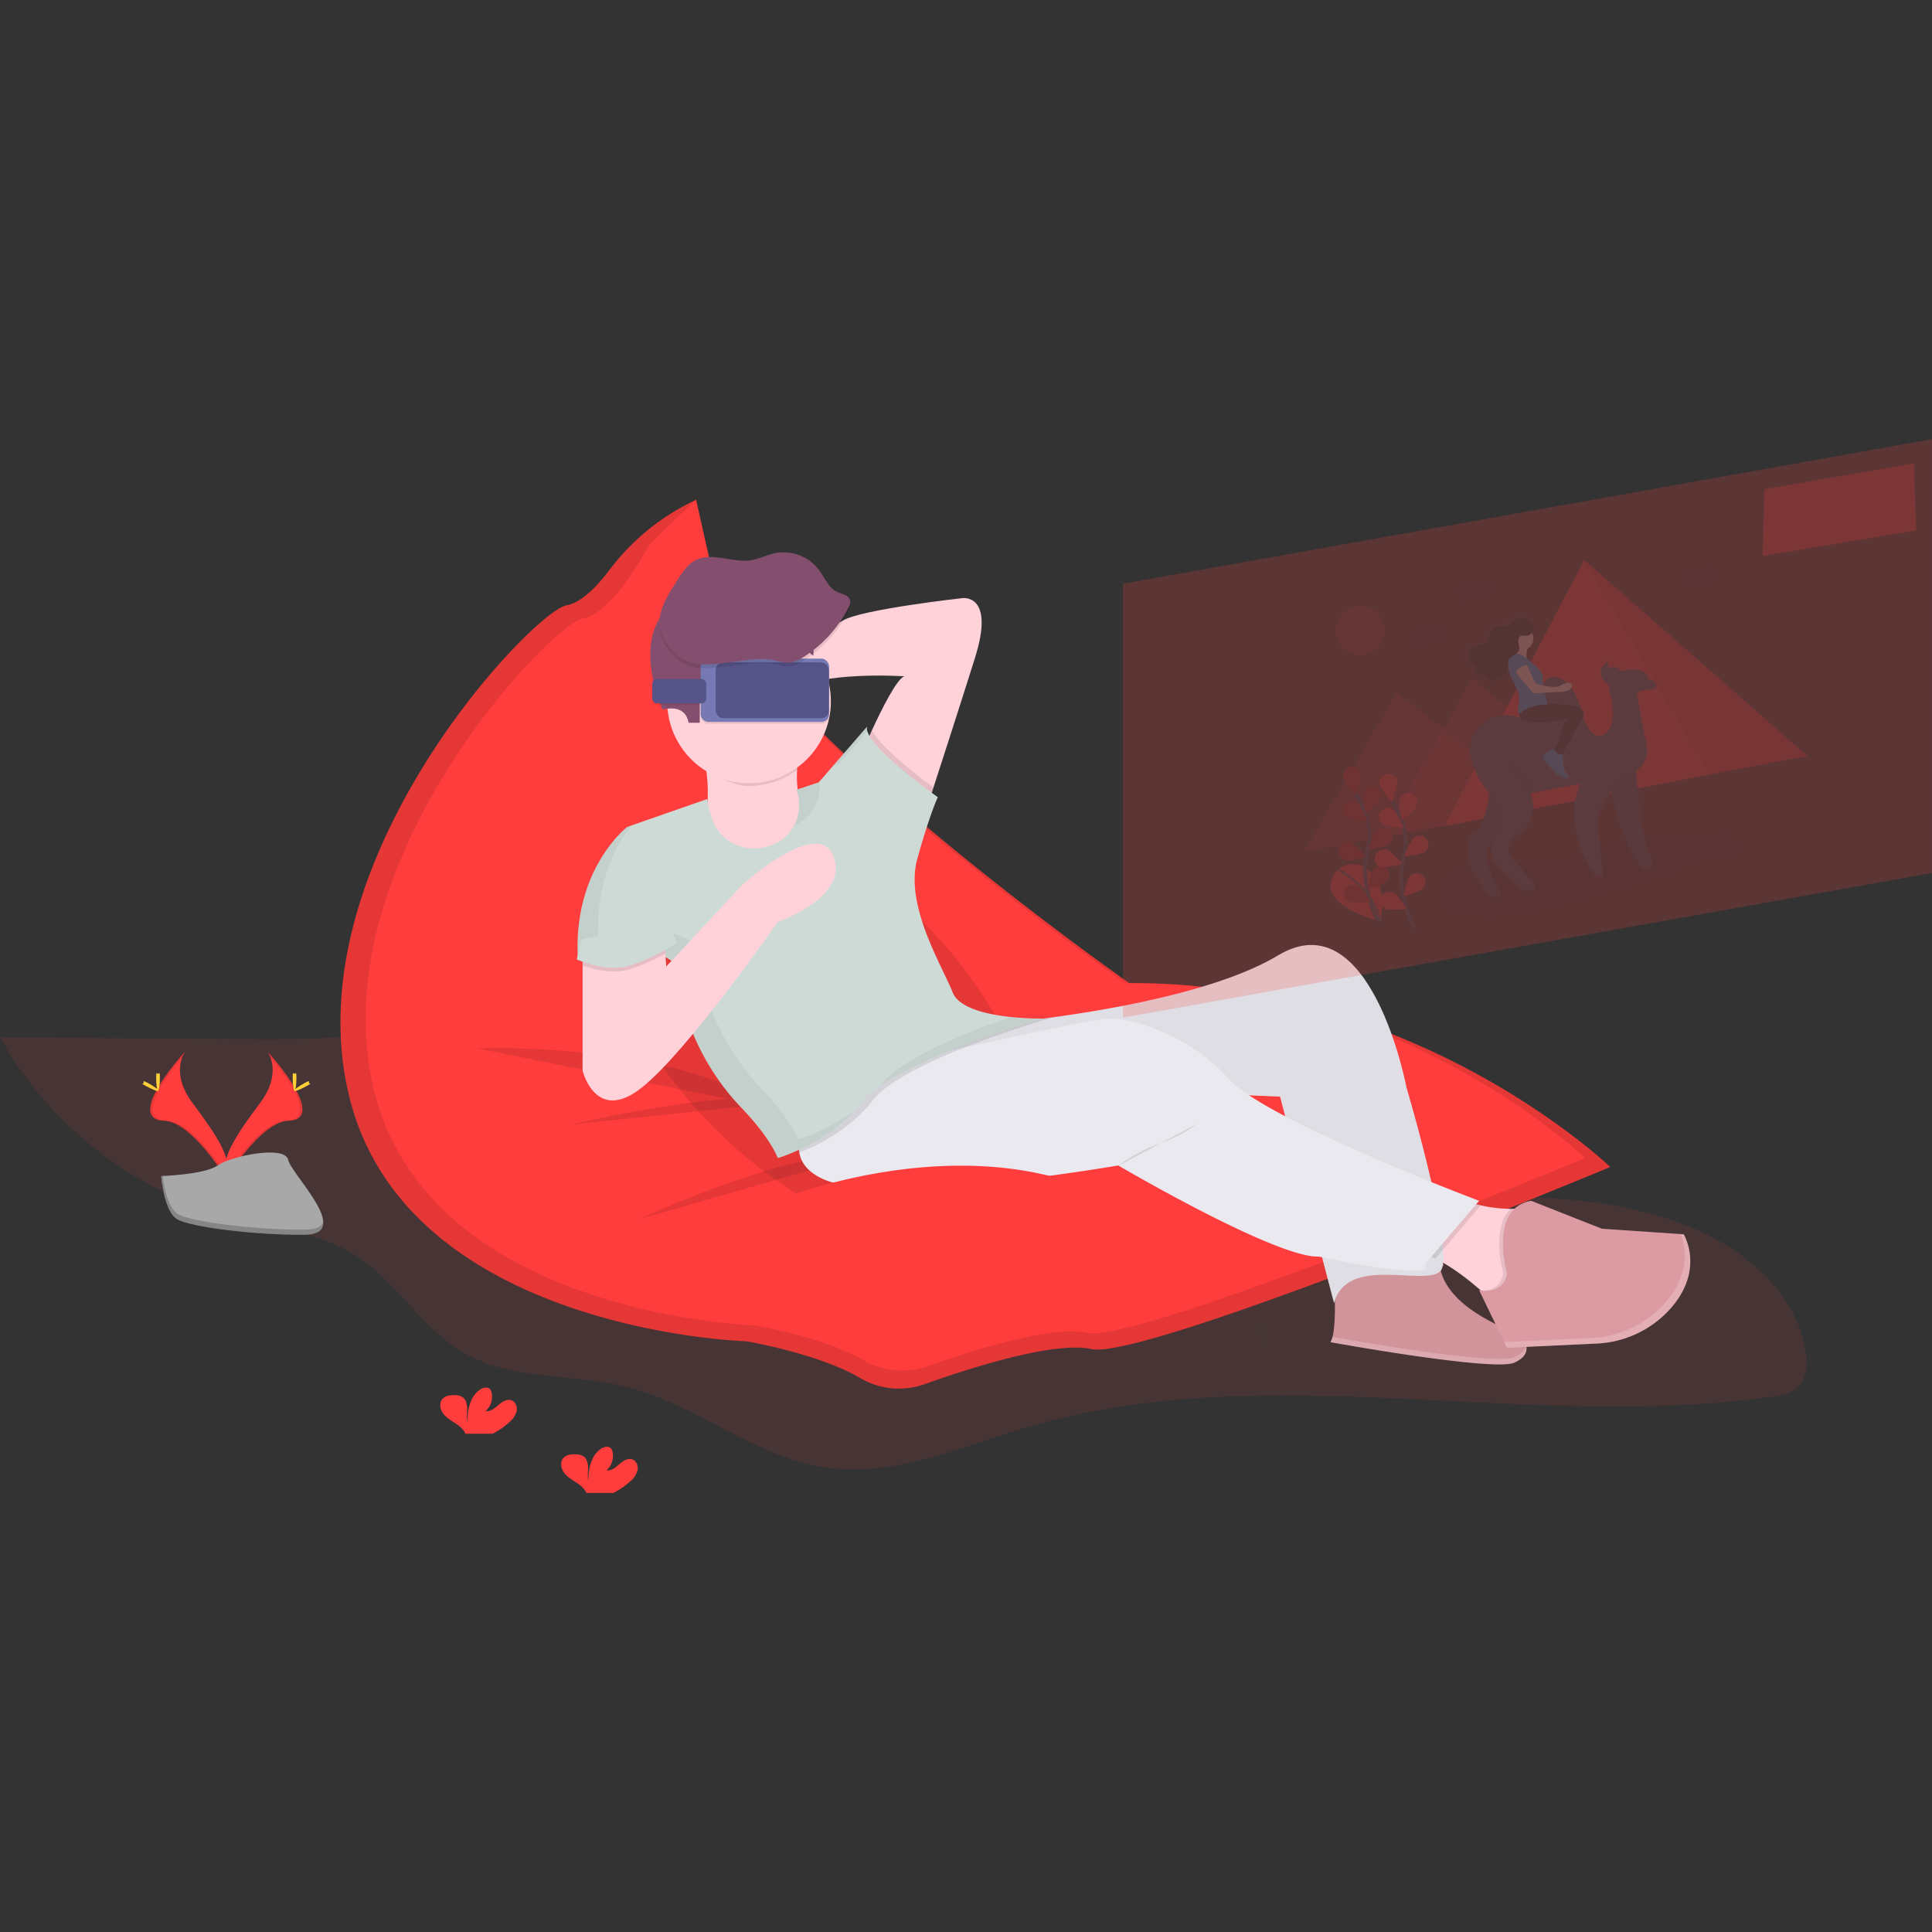 <svg id="SvgjsSvg1238" width="288" height="288" xmlns="http://www.w3.org/2000/svg" version="1.1" xmlns:xlink="http://www.w3.org/1999/xlink" xmlns:svgjs="http://svgjs.com/svgjs"><rect width="100%" height="100%" fill="#333333" stroke="none"/><defs id="SvgjsDefs1239"></defs><g id="SvgjsG1240"><svg xmlns="http://www.w3.org/2000/svg" xmlns:xlink="http://www.w3.org/1999/xlink" width="288" height="288" data-name="Layer 1" viewBox="0 0 1038.72 566.52"><defs><linearGradient id="a" x1="911.4" x2="911.4" y1="405.29" y2="291.37" gradientTransform="rotate(-10.7 914.538 294.513)" gradientUnits="userSpaceOnUse"><stop offset="0" stop-color="gray" stop-opacity=".25" class="stopColorgray svgShape"></stop><stop offset=".54" stop-color="gray" stop-opacity=".12" class="stopColorgray svgShape"></stop><stop offset="1" stop-color="gray" stop-opacity=".1" class="stopColorgray svgShape"></stop></linearGradient><linearGradient id="b" x1="900.3" x2="900.3" y1="350.41" y2="259.01" xlink:href="#a"></linearGradient></defs><path fill="#ff3d3d" d="M383.16,443.44c-24.49,11.32-47.07,26.87-72.6,35.58-31.07,10.6-64.62,10.49-97.45,10.25l-132.47-.93c26.83,48.19,74.23,84.47,127.75,97.78,21,5.23,43.43,7.28,61.95,18.51,23.08,14,36.76,40.32,60.22,53.65,25.86,14.68,58,10.72,86.82,18,37.57,9.43,69,37.79,107.32,43.37,37.06,5.39,73.19-11.35,109.11-21.92,128.3-37.76,266.91,2.57,399.34-16.1,5.09-.72,10.51-1.69,14.19-5.27,4.73-4.59,5.12-12,4.18-18.57-4.72-32.74-34.17-56.8-65.05-68.67-65.79-25.28-139.7-9.4-209.59-18.5-48-6.26-93.66-24.28-138.7-42.15-47.16-18.71-95.06-37.07-139.75-61.28C453,442.54,438.27,418,383.16,443.44Z" opacity=".1" transform="translate(-80.64 -166.74)" class="color6c63ff svgShape"></path><path fill="#dc9ba3" d="M797.86,617.24s2,30-2,35c0,0,88,16,99,11s6-13,0-16-36-14-40-35c0,0,13-6-29,2S797.86,617.24,797.86,617.24Z" transform="translate(-80.64 -166.74)" class="colordc9ba3 svgShape"></path><path d="M797.86,617.24s2,30-2,35c0,0,88,16,99,11s6-13,0-16-36-14-40-35c0,0,13-6-29,2S797.86,617.24,797.86,617.24Z" opacity=".05" transform="translate(-80.64 -166.74)" fill="#000000" class="color000 svgShape"></path><path fill="#ff3d3d" d="M454.67,199.48l-.38.18a123.37,123.37,0,0,0-46,37.47c-6.82,9-15.2,17.58-23.17,19-17.7,3.12-147.85,138.48-116.61,264.46S482,651.77,482,651.77s38.76,6.57,61,19.71a41.14,41.14,0,0,0,34.75,3.34c26.48-9.42,70-23.08,89.62-18.88,29.15,6.25,279-97.87,279-97.87s-104.12-100-257.17-97.87c0,0-241.55-168.67-233.22-238.43Z" transform="translate(-80.64 -166.74)" class="color6c63ff svgShape"></path><path d="M454.67,199.48l-.38.18a123.37,123.37,0,0,0-46,37.47c-6.82,9-15.2,17.58-23.17,19-17.7,3.12-147.85,138.48-116.61,264.46S482,651.77,482,651.77s38.76,6.57,61,19.71a41.14,41.14,0,0,0,34.75,3.34c26.48-9.42,70-23.08,89.62-18.88,29.15,6.25,279-97.87,279-97.87s-104.12-100-257.17-97.87c0,0-241.55-168.67-233.22-238.43Z" opacity=".1" transform="translate(-80.64 -166.74)" fill="#000000" class="color000 svgShape"></path><path fill="#ff3d3d" d="M454.86,199.24l-25,24s-19,37-36,40-142,133-112,254,205,126,205,126,36.42,6.17,57.85,18.52a41.62,41.62,0,0,0,34.71,3.39c25.49-9,66.78-21.91,85.43-17.91,28,6,268-94,268-94s-100-96-247-94c0,0-232-162-224-229Z" transform="translate(-80.64 -166.74)" class="color6c63ff svgShape"></path><ellipse cx="520.63" cy="481.54" opacity=".1" rx="78.86" ry="143.56" transform="rotate(-45 279.037 495.51)" fill="#000000" class="color000 svgShape"></ellipse><path fill="#ffd2d9" d="M454.86 326.24s11 18 4 53 18 35 18 35h50l17-44-24 2s-16-4-9-41zM604.86 284.24c-7.65 24.35-17.24 54-22.36 69.82l-3.64 11.18-33-34s1.45-3.37 3.62-8.09c4.83-10.46 13.24-27.53 17.38-28.91 0 0-46-3-60 8s-10-30-10-30 27-2 37-8 64-12 64-12S615.86 249.24 604.86 284.24z" transform="translate(-80.64 -166.74)" class="colorffd2d9 svgShape"></path><path d="M423.86 586.24s85-39 115-33M336.86 494.24s103-4 159 32M387.86 535.24s81-20 124-13" opacity=".1" transform="translate(-80.64 -166.74)" fill="#000000" class="color000 svgShape"></path><path fill="#ffd2d9" d="M904.86,578.24l-7,51-18-2s-1.09-1-2.94-2.68c-4.85-4.27-14.94-12.64-24.6-17.2a30.14,30.14,0,0,0-10.46-3.12l20-30a110.5,110.5,0,0,0,14.93,4.42,72.06,72.06,0,0,0,16.08,1.9A29.35,29.35,0,0,0,904.86,578.24Z" transform="translate(-80.64 -166.74)" class="colorffd2d9 svgShape"></path><path fill="#e9e9ef" d="M854.86,614.24c-9,8-50-9-57,17l-6.44-24.66-19.83-75.89-2.73-10.45-16.52-.71-189.58-8.09L552,511l-5.66-.24,7.51-3.72,50-24.78s18-1.26,42.85-4.67h0c37.66-5.16,91-15.25,121.12-33.32,50-30,69,71,69,71s7.6,25.63,13.4,50.88c2.76,12,5.11,24,6,33.06C857.07,606.9,856.81,612.51,854.86,614.24Z" transform="translate(-80.64 -166.74)" class="colore9e9ef svgShape"></path><path d="M854.86,614.24c-9,8-50-9-57,17l-6.44-24.66-19.83-75.89-2.73-10.45-17-1L568.66,507.93l-11.31-.7-3.48-.21-4.51-.28,54.5-24.5s18-1.26,42.85-4.67h0c37.66-5.16,91-15.25,121.12-33.32,50-30,69,71,69,71s7.6,25.63,13.4,50.88c2.76,12,5.11,24,6,33.06C857.07,606.9,856.81,612.51,854.86,614.24Z" opacity=".05" transform="translate(-80.64 -166.74)" fill="#000000" class="color000 svgShape"></path><path d="M876.79,578.66l-17.5,20.52-7,8.18a30.14,30.14,0,0,0-10.46-3.12l20-30A110.5,110.5,0,0,0,876.79,578.66Z" opacity=".1" transform="translate(-80.64 -166.74)" fill="#000000" class="color000 svgShape"></path><path fill="#e9e9ef" d="M875.86,576.24l-19.57,22.94-9.43,11.06v3c-11.54,2.66-47.51-4.92-55.44-6.66-1-.21-1.56-.34-1.56-.34-23,1-108-49-108-49s-93,16-138,12c-25.13-2.24-32.17-11.33-33.49-18.93a19.72,19.72,0,0,1,1.49-11.07L552,511l5.33-3.75,8.51-6s14.79-3.35,33.58-7.5h0c29.35-6.47,68.47-14.88,76.39-15.49,13-1,46,10,65,32a56.16,56.16,0,0,0,11,9l.52.34c5.34,3.54,11.92,7.31,19.25,11.16,24.21,12.75,56.48,26.44,78.67,35.43C865.41,572.28,875.86,576.24,875.86,576.24Z" transform="translate(-80.64 -166.74)" class="colore9e9ef svgShape"></path><path d="M904.86,578.24l-7,51-18-2s-1.09-1-2.94-2.68c4,.09,10.56-1.06,11.94-9.32,0,0-6.93-24.25,4-34.68A29.35,29.35,0,0,0,904.86,578.24Z" opacity=".1" transform="translate(-80.64 -166.74)" fill="#000000" class="color000 svgShape"></path><path fill="#dc9ba3" d="M890.86,615.24s-10-35,13-39l38,15,44,3S997.35,613,978.93,634a56.57,56.57,0,0,1-40,19l-48.08,2.25-15-31S888.86,627.24,890.86,615.24Z" transform="translate(-80.64 -166.74)" class="colordc9ba3 svgShape"></path><path d="M646.71 477.57c-5 1.47-25.88 7.7-47.24 16.16h0a263.12 263.12 0 00-30.78 14.19c-2.07 1.16-4 2.33-5.9 3.51-5.6 3.55-10.11 7.19-12.9 10.8-12.34 16-30.47 24.56-39.49 28.07a19.72 19.72 0 011.49-11.07L552 511l-5.66-.24 7.51-3.72-4.51-.28 54.5-24.5S621.87 481 646.71 477.57zM582.5 354.06l-3.64 11.18-33-34s1.45-3.37 3.62-8.09C553.65 332 573.57 347.43 582.5 354.06z" opacity=".1" transform="translate(-80.64 -166.74)" fill="#000000" class="color000 svgShape"></path><path fill="#cedad5" d="M463.44,370.67a58.14,58.14,0,0,1-2.58-10.43l-43,15s-29.5,22.5-26.5,71.5c0,0,36.5-13.5,52.5,2.5l.33,2.82a130,130,0,0,0,35.25,74.38c8,8.35,15.45,17.77,19.42,26.8,0,0,28-8,45-30s98-45,98-45-43,1-49-14-26-47-19-72,11-33,11-33-41-29-38-38l-26,30-12,4a19.2,19.2,0,0,1,1.41,7.31C510.91,389.74,472.55,396.28,463.44,370.67Z" transform="translate(-80.64 -166.74)" class="colorcedad5 svgShape"></path><path fill="#ff3d3d" d="M224.45,496s8.38,11-3.87,27.5-22.35,30.51-18.26,40.83c0,0,18.48-30.73,33.52-31.16S241,514.51,224.45,496Z" transform="translate(-80.64 -166.74)" class="color6c63ff svgShape"></path><path d="M224.45,496a13.57,13.57,0,0,1,1.71,3.44c14.68,17.24,22.49,33.33,8.39,33.74-13.14.38-28.9,23.87-32.68,29.81a12.74,12.74,0,0,0,.45,1.35s18.48-30.73,33.52-31.16S241,514.51,224.45,496Z" opacity=".1" transform="translate(-80.64 -166.74)" fill="#000000" class="color000 svgShape"></path><path fill="#ffd037" d="M240,510c0,3.86-.43,7-1,7s-1-3.13-1-7,.54-2,1.07-2S240,506.14,240,510Z" transform="translate(-80.64 -166.74)" class="colorffd037 svgShape"></path><path fill="#ffd037" d="M245.37,514.61c-3.39,1.85-6.34,3-6.59,2.49s2.28-2.35,5.67-4.19,2.05-.5,2.31,0S248.76,512.76,245.37,514.61Z" transform="translate(-80.64 -166.74)" class="colorffd037 svgShape"></path><path fill="#ff3d3d" d="M180.18,496s-8.38,11,3.87,27.5,22.35,30.51,18.26,40.83c0,0-18.48-30.73-33.52-31.16S163.64,514.51,180.18,496Z" transform="translate(-80.64 -166.74)" class="color6c63ff svgShape"></path><path d="M180.18,496a13.57,13.57,0,0,0-1.71,3.44c-14.68,17.24-22.49,33.33-8.39,33.74,13.14.38,28.9,23.87,32.68,29.81a12.74,12.74,0,0,1-.45,1.35s-18.48-30.73-33.52-31.16S163.64,514.51,180.18,496Z" opacity=".1" transform="translate(-80.64 -166.74)" fill="#000000" class="color000 svgShape"></path><path fill="#ffd037" d="M164.6,510c0,3.86.43,7,1,7s1-3.13,1-7-.54-2-1.07-2S164.6,506.14,164.6,510Z" transform="translate(-80.64 -166.74)" class="colorffd037 svgShape"></path><path fill="#ffd037" d="M159.26,514.61c3.39,1.85,6.34,3,6.59,2.49s-2.28-2.35-5.67-4.19-2.05-.5-2.31,0S155.87,512.76,159.26,514.61Z" transform="translate(-80.64 -166.74)" class="colorffd037 svgShape"></path><path fill="#a8a8a8" d="M167.27,562.93s23.43-.72,30.49-5.75,36-11,37.79-3,35.21,40.11,8.76,40.32-61.46-4.12-68.51-8.41S167.27,562.93,167.27,562.93Z" transform="translate(-80.64 -166.74)" class="colora8a8a8 svgShape"></path><path d="M244.79,591.73c-26.45.21-61.46-4.12-68.51-8.41-5.37-3.27-7.51-15-8.22-20.41l-.78,0s1.48,18.9,8.53,23.19,42.06,8.63,68.51,8.41c7.64-.06,10.27-2.78,10.13-6.8C253.38,590.16,250.47,591.68,244.79,591.73Z" opacity=".2" transform="translate(-80.64 -166.74)" fill="#000000" class="color000 svgShape"></path><path fill="#ff3d3d" d="M354.56 695.19a11.67 11.67 0 003.83-5.78c.5-2.3-.48-5.05-2.68-5.89-2.46-.94-5.09.76-7.08 2.49s-4.28 3.69-6.89 3.32a10.48 10.48 0 003.24-9.81 4.1 4.1 0 00-.9-2c-1.37-1.46-3.84-.83-5.48.32-5.2 3.66-6.65 10.72-6.68 17.08-.52-2.29-.08-4.68-.1-7s-.66-5-2.64-6.22a8 8 0 00-4-.95c-2.34-.09-4.94.15-6.54 1.86-2 2.12-1.47 5.69.26 8s4.35 3.8 6.77 5.42a15 15 0 014.84 4.61 4.57 4.57 0 01.36.82H345.5A40.83 40.83 0 00354.56 695.19zM419.56 727a11.67 11.67 0 003.83-5.78c.5-2.3-.48-5.05-2.68-5.89-2.46-.94-5.09.76-7.08 2.49s-4.28 3.69-6.89 3.32a10.48 10.48 0 003.24-9.81 4.1 4.1 0 00-.9-2c-1.37-1.46-3.84-.83-5.48.32-5.2 3.66-6.65 10.72-6.68 17.08-.52-2.29-.08-4.68-.1-7s-.66-5-2.64-6.22a8 8 0 00-4-.95c-2.34-.09-4.94.15-6.54 1.86-2 2.12-1.47 5.69.26 8s4.35 3.8 6.77 5.42a15 15 0 014.84 4.61 4.57 4.57 0 01.36.82H410.5A40.83 40.83 0 00419.56 727zM499.36 575.74s97-40 176-2l-19 40-91 2z" transform="translate(-80.64 -166.74)" class="color6c63ff svgShape"></path><path d="M509.34,344.38a103.66,103.66,0,0,1,1.52-11.14l-56-5s3.88,3.35,5.57,15.85c6.57,3.9,14.24,9.15,22.43,9.15A43.8,43.8,0,0,0,509.34,344.38Z" opacity=".1" transform="translate(-80.64 -166.74)" fill="#000000" class="color000 svgShape"></path><circle cx="402.72" cy="141" r="44" fill="#ffd2d9" class="colorffd2d9 svgShape"></circle><path fill="#844f6e" d="M450.86,319.24h6v-17l6-18s30-14,44-11l11,10s3-24-15-33-50-5-58,2-21,19-11,52l3,8S448.86,308.24,450.86,319.24Z" transform="translate(-80.64 -166.74)" class="color844f6e svgShape"></path><g opacity=".05" fill="#000000" class="color000 svgShape"><path d="M528.58 342.34l3.28-1.09L547 323.82a4.26 4.26 0 01-.1-2.57zM507.53 374.59c7.93-3.5 14-11.1 13.73-22 0-.59 0-1.15-.1-1.68l-.32.36-12 4a19.2 19.2 0 011.41 7.31A23.9 23.9 0 01507.53 374.59zM624.18 477.42c-25.06 8.72-59 22.45-69.32 35.82-.25.33-.51.64-.77 1 27.46-18.83 87.77-36 87.77-36A155.87 155.87 0 01624.18 477.42zM509.86 543.24c-4-9-11.47-18.45-19.42-26.8a130 130 0 01-35.25-74.38l-.33-2.82c-16-16-52.5-2.5-52.5-2.5-1.9-31.08 9.27-51.49 17.69-62.27l-2.19.77s-29.5 22.5-26.5 71.5c0 0 36.5-13.5 52.5 2.5l.33 2.82a130 130 0 0035.25 74.38c8 8.35 15.45 17.77 19.42 26.8 0 0 24.37-7 41.44-25.76A103.52 103.52 0 01509.86 543.24z" transform="translate(-80.64 -166.74)" fill="#000000" class="color000 svgShape"></path></g><path fill="#ffd2d9" d="M498.86,426.24s-48,69-73,89-32-9-32-9v-64l44-5,.47,6.07.53,6.93,41-44s41-37,49-15S498.86,426.24,498.86,426.24Z" transform="translate(-80.64 -166.74)" class="colorffd2d9 svgShape"></path><path d="M438.33,443.31a95.27,95.27,0,0,1-19,8.43c-9.45,2.91-20.28-.15-25.5-2v-7.47l44-5Z" opacity=".1" transform="translate(-80.64 -166.74)" fill="#000000" class="color000 svgShape"></path><path fill="#cedad5" d="M393.36,435.74l-2.63,10.71s15.63,7.29,28.63,3.29,23-11,25-12-8-12-8-12Z" transform="translate(-80.64 -166.74)" class="colorcedad5 svgShape"></path><path d="M681.36,557.74a81.22,81.22,0,0,1,22-12,78.6,78.6,0,0,0,21-11" opacity=".1" transform="translate(-80.64 -166.74)" fill="#000000" class="color000 svgShape"></path><path fill="#ffffff" d="M985.86,594.24l-1.64-.11c2.38,6,5.82,20.79-8.29,36.9a56.57,56.57,0,0,1-40,19l-46.57,2.18,1.49,3.07L938.94,653a56.57,56.57,0,0,0,40-19C997.35,613,985.86,594.24,985.86,594.24Z" opacity=".2" transform="translate(-80.64 -166.74)" class="colorfff svgShape"></path><path fill="#00ff00" d="M759.1 645.74h-.15c.13 2.36.36 7.23.4 12.58C759.39 653.62 759.24 649 759.1 645.74zM816.06 637.1q.21.91.47 1.79C817.51 638.33 818.92 637.27 816.06 637.1z" opacity=".05" transform="translate(-80.64 -166.74)" class="color0f0 svgShape"></path><path fill="#ffffff" d="M894.86,660.24c-10.25,4.66-87.33-8.91-97.81-10.79a7.79,7.79,0,0,1-1.19,2.79s88,16,99,11c5.66-2.57,7.08-5.94,6.31-9C900.59,656.37,898.71,658.49,894.86,660.24Z" opacity=".2" transform="translate(-80.64 -166.74)" class="colorfff svgShape"></path><path fill="#00ff00" d="M758.95,645.75c-.05-1-.09-1.51-.09-1.51S753.77,646.06,758.95,645.75Z" opacity=".05" transform="translate(-80.64 -166.74)" class="color0f0 svgShape"></path><rect width="69" height="34" x="376.72" y="119" opacity=".1" rx="4.08" ry="4.08" fill="#000000" class="color000 svgShape"></rect><rect width="29" height="13" x="350.72" y="130" opacity=".1" rx="2.44" ry="2.44" fill="#000000" class="color000 svgShape"></rect><rect width="69" height="34" x="376.72" y="118" fill="#7679b4" rx="4.08" ry="4.08" class="color7679b4 svgShape"></rect><rect width="60.88" height="30" x="384.77" y="120" fill="#565388" rx="4.08" ry="4.08" class="color565388 svgShape"></rect><rect width="29" height="13" x="350.72" y="129" fill="#565388" rx="2.44" ry="2.44" class="color565388 svgShape"></rect><path d="M511.32,286.72A68.15,68.15,0,0,0,536.7,259.5c.67-1.31,1.31-2.78.94-4.2-.71-2.72-4.26-3.2-6.82-4.37-4.77-2.19-6.78-7.72-9.91-11.93a23.86,23.86,0,0,0-23.33-9c-4.56.92-8.78,3.18-13.38,3.86-9.92,1.45-20.74-4.56-29.65,0-4.06,2.09-6.81,6-9.23,9.9-6.07,9.71-13.68,20-8.16,31.39,3.17,6.51,8.23,11.91,15.34,13.81s15.34.32,22.57-.47c5.95-.64,12.18-2,18.17-1.37C500.25,287.88,504.63,290.74,511.32,286.72Z" opacity=".1" transform="translate(-80.64 -166.74)" fill="#000000" class="color000 svgShape"></path><path fill="#844f6e" d="M511.32,284.72A68.15,68.15,0,0,0,536.7,257.5c.67-1.31,1.31-2.78.94-4.2-.71-2.72-4.26-3.2-6.82-4.37-4.77-2.19-6.78-7.72-9.91-11.93a23.86,23.86,0,0,0-23.33-9c-4.56.92-8.78,3.18-13.38,3.86-9.92,1.45-20.74-4.56-29.65,0-4.06,2.09-6.81,6-9.23,9.9-6.07,9.71-13.68,20-8.16,31.39,3.17,6.51,8.23,11.91,15.34,13.81s15.34.32,22.57-.47c5.95-.64,12.18-2,18.17-1.37C500.25,285.88,504.63,288.74,511.32,284.72Z" transform="translate(-80.64 -166.74)" class="color844f6e svgShape"></path><polygon fill="#ff3d3d" points="1038.71 233.25 603.72 311 603.72 77.75 1038.71 0 1038.71 233.25" opacity=".2" class="color6c63ff svgShape"></polygon><polygon fill="#ff3d3d" points="948.59 26.91 1029.04 13.04 1030.21 49.09 947.63 62.9 948.59 26.91" opacity=".2" class="color6c63ff svgShape"></polygon><g opacity=".2" fill="#000000" class="color000 svgShape"><path fill="#252223" d="M872.75,394.92a30,30,0,0,1,8.32-.69c16.45.29,33.52,1.9,49.66-3,8.57-2.58,16.26-6.84,25.1-8.67,15-3.09,30,1.42,44.75-2.34,3-.77,6.67-1.85,8.8-.69,2.47,1.34.72,4.82,3.73,5.7a14.21,14.21,0,0,1,2.8.64c1.1.64.41,2-.69,2.87-6.69,5.43-20.3,1.82-28.68,6.21-1.86,1-3.26,2.26-5,3.3a37.67,37.67,0,0,1-8.69,3.2l-46.53,13c-11.14,3.11-22.43,6.26-33.95,7.63s-23.47.81-31.91-3.1c-1.81-.84-3.49-1.87-4.18-3.27C853,409.11,861.16,398,872.75,394.92Z" opacity=".1" transform="translate(-80.64 -166.74)" class="color252223 svgShape"></path><polygon fill="#ff3d3d" points="751.06 136.06 789.99 166.84 828.92 197.61 764.98 209.7 701.04 221.78 726.05 178.92 751.06 136.06" opacity=".3" class="color6c63ff svgShape"></polygon><polygon fill="#ff3d3d" points="791.54 128.94 830.47 159.71 869.4 190.49 805.46 202.57 741.52 214.66 766.53 171.8 791.54 128.94" opacity=".3" class="color6c63ff svgShape"></polygon><polygon fill="#ff3d3d" points="851.75 64.91 776.62 208.03 919.1 180.3 971.75 170.35 851.75 64.91" class="color6c63ff svgShape"></polygon><polygon points="971.75 170.35 919.1 180.3 851.75 64.91 971.75 170.35" opacity=".1" fill="#000000" class="color000 svgShape"></polygon><path fill="url(#a)" d="M972,298a4.09,4.09,0,0,0-4.34-3s1-7.86-15.2-4.69a4.13,4.13,0,0,0-6.41-1.3l-.69-3.65s-8.88,5.09.53,12.35l1.13,6a1.89,1.89,0,0,0,.14.44,1.9,1.9,0,0,1,.12.34c.43,1.75,3.59,15.62-3.59,20.36C936,330,931.6,314.13,931.6,314.13c-5-20.73-14.52-20.65-16.78-20.32-.27,0-.55.06-.83.08-1.06.06-4.35,1.24-5.61,13.19-1.51,14.34-7,10.76-7,10.76-12.31-6.71-21-.84-21-.84-21.36,12.56-3.2,36.12.55,40.59-1.41,7.11-4.26,19.64-7,20.16-3.88.73-11.14,14.35,8.52,35.53l5.23-1s-16.17-21.12-3.44-31.63a16.39,16.39,0,0,1-1,2.25c-7.13,12.19,17.13,26.88,17.13,26.88l5.82-1.1-13.44-16.93c-5.34-7,4.62-12.72,4.62-12.72,11.79-9.86,5.72-21.76,5.72-21.76l27.52-5.2c-3.4,7.52-8.4,26,8.22,50.34l3.88-.73-3.17-29.52s1-6.35,7.74-15.93c2.68,12,8.36,32.71,16.94,41.38l5.62-1.06s-6.85-19.65-7-27c-.07-3-.2-5.95-.47-8.91l-1.4-15.48a13.27,13.27,0,0,0,5.9-13.85l-5.17-26.86a2.83,2.83,0,0,1,2.4-3.34l6.63-.9A1.66,1.66,0,0,0,972,298Z" transform="translate(-80.64 -166.74)"></path><path fill="#535461" d="M945,347.36s6.22,37.06,18.39,49.34l5.52-1s-6.72-19.29-6.9-26.48c-.07-2.92-.19-5.84-.46-8.75l-2.26-25Z" transform="translate(-80.64 -166.74)" class="color535461 svgShape"></path><path d="M945,347.36s6.22,37.06,18.39,49.34l5.52-1s-6.72-19.29-6.9-26.48c-.07-2.92-.19-5.84-.46-8.75l-2.26-25Z" opacity=".05" transform="translate(-80.64 -166.74)" fill="#000000" class="color000 svgShape"></path><path fill="#535461" d="M882.51,352.67s-4,23.81-7.78,24.53-10.94,14.09,8.37,34.88l5.14-1s-17.8-23.24-.87-32.75C887.36,378.36,890.31,358.48,882.51,352.67Z" transform="translate(-80.64 -166.74)" class="color535461 svgShape"></path><path d="M882.51,352.67s-4,23.81-7.78,24.53-10.94,14.09,8.37,34.88l5.14-1s-17.8-23.24-.87-32.75C887.36,378.36,890.31,358.48,882.51,352.67Z" opacity=".05" transform="translate(-80.64 -166.74)" fill="#000000" class="color000 svgShape"></path><path fill="#535461" d="M946.53,304.56l-1.11-5.86c-9.23-7.12-.52-12.12-.52-12.12l1.19,6.28c21.87-6.3,20.7,3.18,20.7,3.18a4,4,0,0,1,4.26,2.91,1.63,1.63,0,0,1-1.32,2.16l-6.51.89a2.78,2.78,0,0,0-2.36,3.28l5.07,26.37a13.23,13.23,0,0,1-2.66,10.81c-1.88,2.31-4.89,4.39-9.69,5.15l-50.24,9.5s6,11.69-5.62,21.36c0,0-9.78,5.59-4.54,12.49l13.19,16.62-5.71,1.08s-23.81-14.42-16.81-26.39a23.93,23.93,0,0,0-1.61-24.14s-24.4-26.92-1.17-40.58c0,0,8.57-5.76,20.65.83,0,0,5.39,3.51,6.87-10.56,1.23-11.73,4.46-12.89,5.5-12.95.27,0,.54,0,.81-.08,2.22-.32,11.59-.4,16.48,19.95,0,0,4.32,15.54,11.85,10.57,7.05-4.65,4-18.27,3.53-20a1.87,1.87,0,0,0-.12-.33h0A1.86,1.86,0,0,1,946.53,304.56Z" transform="translate(-80.64 -166.74)" class="color535461 svgShape"></path><path fill="#535461" d="M932.35,348.37s-15.46,21.45,6.09,53l3.81-.72-3.11-29s1.84-12.17,18.53-28.14Z" transform="translate(-80.64 -166.74)" class="color535461 svgShape"></path><circle cx="948.24" cy="293.24" r="4.07" fill="#535461" transform="rotate(-10.7 17.953 640.514)" class="color535461 svgShape"></circle><path fill="url(#b)" d="M931.09,319.94c4.7-7.15,1.9-7.62.08-9.5-1.24-1.28-11.66-1.77-18.15-1.95-.14-.5-.36-1.34-.62-2.36,0,0-.52-1.88-.76-3.2v0l.41,0-.06-.39,8-.43c6.83-.28,7.16-3,7.16-3,.16-4.67-7.55-.19-7.55-.19-1.53.75-5.59.19-8.76-.43a17.42,17.42,0,0,1-.15-2,15.13,15.13,0,0,0-.2-3.09,5,5,0,0,0-1-2.42,40.82,40.82,0,0,0-8.06-7.36,13.88,13.88,0,0,1,.48-5.25,6.37,6.37,0,0,0,3.36-6.79,6.15,6.15,0,0,0-.62-1.76c1.43-1.9.76-5.15-1.22-6.93a4.73,4.73,0,0,0-.68-.51,6.29,6.29,0,0,0-4.37-1,11.4,11.4,0,0,0-4.74,1.94c-1.69,1.12-3.33,2.54-5.35,2.76-1.46.16-3-.34-4.37.11-1.81.58-2.74,2.51-3.32,4.28s-1.14,3.72-2.71,4.78c-1.37.92-3.14.91-4.75,1.3a7,7,0,0,0-5.05,4.23,4.62,4.62,0,0,0,1.82,5.29,3.69,3.69,0,0,0,.86.47,7.37,7.37,0,0,1,1,.39.83.83,0,0,1,.33.55,1.77,1.77,0,0,1-.17.79,4.23,4.23,0,0,0,.29,3.37,2.17,2.17,0,0,0,.83.9,1.52,1.52,0,0,0,.33.21c1.17.51,2.62-.64,3.78-.12l.09,0a8.17,8.17,0,0,1,1.16,1.61,3.32,3.32,0,0,0,1,.84,4.9,4.9,0,0,0,3.45.74,12.17,12.17,0,0,0,4.29-1.72c1.77-1,3.7-2.39,3.84-4.37.08-1.21-.55-2.38-.4-3.58a3.29,3.29,0,0,1,.67-1.57,12.22,12.22,0,0,0-.21,3.08,16.36,16.36,0,0,0,.3,2.49,17.69,17.69,0,0,0,2.28,6.07,26.42,26.42,0,0,1,3.29,7.87,10.73,10.73,0,0,1,.06,3.72c-.64,3.58-.57,5.12-.39,5.77.11.88.4.89.4.89l.07,0a4.48,4.48,0,0,0,1.56,3.17c9.05,3.74,27.46-1.56,27.46-1.56-3.72,1.31-6.38,11.5-6.38,11.5a14.27,14.27,0,0,1-2.7,6.1v0c-2-.3-4.36,1.94-6.14,3.25l-.15.1a1.47,1.47,0,0,0-.26,2.2l7.08,7.76c4.08,2.89,6.43,3.08,7.09,2.26.43-.54.14-1.5-.86-2.43-2.42-2.25-2.07-9.55-2-10.17C922.87,334.15,927.14,325.95,931.09,319.94Z" transform="translate(-80.64 -166.74)"></path><path fill="#f9d5c6" d="M902.48,277.45s-2.06,4.73-.7,8.8l-7.67-4.07s2.44-.66,1.93-6.47Z" transform="translate(-80.64 -166.74)" class="colorf9d5c6 svgShape"></path><path fill="#353535" d="M907.62,308.8s20.35.29,22.08,2.13,4.38,2.33,0,9.27-9.22,16.92-9.22,16.92l-5.18-2.37a13.73,13.73,0,0,0,3.57-7.18s2.46-9.93,6-11.18c0,0-17.37,5.06-26,1.36,0,0-2.3-1.73-1.23-5.48S907.62,308.8,907.62,308.8Z" transform="translate(-80.64 -166.74)" class="color353535 svgShape"></path><path d="M896.32,282.36s-5.08-1.25-4.71,6.54a17.45,17.45,0,0,0,2.42,8c1.65,2.82,4,7.67,3.31,11.7-1,6.1,0,6.11,0,6.11l2.6-1.58a22.52,22.52,0,0,1,11.63-3.3h1.21s-2.44-8.76-2.49-12.64c0-1.84,0-3.55-1.11-5C905.71,287.71,898.75,282.35,896.32,282.36Z" opacity=".1" transform="translate(-80.64 -166.74)" fill="#000000" class="color000 svgShape"></path><path fill="#409cd6" d="M896.25,282s-5.08-1.25-4.71,6.54a17.45,17.45,0,0,0,2.42,8c1.65,2.82,4,7.67,3.31,11.7-1,6.1,0,6.11,0,6.11l2.6-1.58a22.52,22.52,0,0,1,11.63-3.3h1.21s-2.44-8.76-2.49-12.64c0-1.84,0-3.55-1.11-5C905.64,287.33,898.68,282,896.25,282Z" transform="translate(-80.64 -166.74)" class="color409cd6 svgShape"></path><path d="M894.36,288.24a3.66,3.66,0,0,1,6-1.36,9.16,9.16,0,0,1,1.84,2.84c2.41,5.46,4.24,8.86,4.24,8.86a29.12,29.12,0,0,1,4.57,1.06c.23,1.87.53,3.81.53,3.81l-6.49.32-8.89-10.54S893.45,291,894.36,288.24Z" opacity=".1" transform="translate(-80.64 -166.74)" fill="#000000" class="color000 svgShape"></path><path fill="#f9d5c6" d="M894.28,287.85a3.66,3.66,0,0,1,6-1.36,9.16,9.16,0,0,1,1.84,2.84c2.41,5.46,4.24,8.86,4.24,8.86s9.77,2.69,12.29,1.42c0,0,7.26-4.33,7.14.23,0,0-.29,2.62-6.75,2.85l-14.06.69-8.89-10.54S893.38,290.57,894.28,287.85Z" transform="translate(-80.64 -166.74)" class="colorf9d5c6 svgShape"></path><path d="M895.45,278.28c.19-.91.62-.56.48-2.16l6.44,1.74a14.8,14.8,0,0,0-.66,2,6.93,6.93,0,0,1-2,.37C898.29,280.51,896.66,278.95,895.45,278.28Z" opacity=".1" transform="translate(-80.64 -166.74)" fill="#000000" class="color000 svgShape"></path><circle cx="898.88" cy="273.99" r="6.2" fill="#f9d5c6" transform="rotate(-10.7 -31.41 621.242)" class="colorf9d5c6 svgShape"></circle><path d="M901.41,272.56c-1.1.06-2.3-.29-3.23.29s-1.2,2.17-1,3.41.72,2.49.43,3.72c-.39,1.61-2,2.6-3.4,3.45s-3,2-3.15,3.62c-.13,1.17.47,2.32.4,3.5-.12,1.93-1.93,3.26-3.61,4.24a11.17,11.17,0,0,1-4,1.65A4.19,4.19,0,0,1,879.9,295c-.45-.62-.72-1.45-1.42-1.77-1.1-.52-2.47.6-3.57.1a2,2,0,0,1-.88-.93,4.25,4.25,0,0,1-.29-3.28,1.76,1.76,0,0,0,.15-.77c-.09-.63-.86-.84-1.46-1.07a4.51,4.51,0,0,1-2.34-5.47,6.55,6.55,0,0,1,4.75-4.1c1.52-.38,3.2-.36,4.48-1.24,1.48-1,2-2.93,2.53-4.65s1.4-3.6,3.11-4.15c1.32-.43,2.75.06,4.13-.08,1.91-.2,3.45-1.58,5-2.66a10.46,10.46,0,0,1,4.47-1.87,5.67,5.67,0,0,1,4.56,1.3C905.88,266.87,906.05,272.31,901.41,272.56Z" opacity=".1" transform="translate(-80.64 -166.74)" fill="#000000" class="color000 svgShape"></path><path fill="#2f302f" d="M901.18,272.41c-1.1.06-2.3-.29-3.23.29s-1.2,2.17-1,3.41.72,2.49.43,3.72c-.39,1.61-2,2.6-3.4,3.45s-3,2-3.15,3.62c-.13,1.17.47,2.32.4,3.5-.12,1.93-1.93,3.26-3.61,4.24a11.17,11.17,0,0,1-4,1.65,4.19,4.19,0,0,1-3.94-1.42c-.45-.62-.72-1.45-1.42-1.77-1.1-.52-2.47.6-3.57.1a2,2,0,0,1-.88-.93,4.25,4.25,0,0,1-.29-3.28,1.76,1.76,0,0,0,.15-.77c-.09-.63-.86-.84-1.46-1.07a4.51,4.51,0,0,1-2.34-5.47,6.55,6.55,0,0,1,4.75-4.1c1.52-.38,3.2-.36,4.48-1.24,1.48-1,2-2.93,2.53-4.65s1.4-3.6,3.11-4.15c1.32-.43,2.75.06,4.13-.08,1.91-.2,3.45-1.58,5-2.66a10.46,10.46,0,0,1,4.47-1.87,5.67,5.67,0,0,1,4.56,1.3C905.65,266.72,905.82,272.15,901.18,272.41Z" transform="translate(-80.64 -166.74)" class="color2f302f svgShape"></path><path d="M903,288.09s-8,.52-7.32,6.11-2.78-6.37-2.78-6.37l3.11-3.35,4.44.54Z" opacity=".1" transform="translate(-80.64 -166.74)" fill="#000000" class="color000 svgShape"></path><path fill="#409cd6" d="M902.79 287.93s-8 .52-7.32 6.11-2.78-6.37-2.78-6.37l3.11-3.35 4.44.54zM910.17 338.85l6.74 7.61c3.88 2.84 6.1 3 6.72 2.25.4-.52.12-1.46-.83-2.37-2.41-2.3-2-10-2-10a4.7 4.7 0 01-4.49-2.9c-1.91-.3-4.11 1.87-5.79 3.13l-.14.1A1.46 1.46 0 00910.17 338.85z" transform="translate(-80.64 -166.74)" class="color409cd6 svgShape"></path><path d="M920.81 336.36s-3.84.53-4.49-2.9A4.82 4.82 0 00920.81 336.36zM910.17 338.85l6.74 7.61c3.88 2.84 6.1 3 6.72 2.25-1.94-.6-7.43-3-13.09-12.11l-.14.1A1.46 1.46 0 00910.17 338.85z" opacity=".1" transform="translate(-80.64 -166.74)" fill="#000000" class="color000 svgShape"></path><path fill="#ff3d3d" d="M799.83,398.41S782,414.35,822.63,426c0,0,5.3-16.72-6.07-27.38a12.4,12.4,0,0,0-16.46-.48Z" transform="translate(-80.64 -166.74)" class="color6c63ff svgShape"></path><path fill="none" stroke="#535461" stroke-miterlimit="10" d="M800,398.11S819.73,408,822.63,426" transform="translate(-80.64 -166.74)" class="colorStroke535461 svgStroke"></path><path fill="none" stroke="#535461" stroke-miterlimit="10" stroke-width="2" d="M821.51,426.17s-10.35-20.22-5.84-37.39A34.41,34.41,0,0,0,814.39,367a57.87,57.87,0,0,0-4.89-9.39" transform="translate(-80.64 -166.74)" class="colorStroke535461 svgStroke"></path><path fill="#ff3d3d" d="M812.28 346.82c.5 2.62-2.82 11.13-2.82 11.13s-6.19-6.71-6.68-9.33a4.83 4.83 0 119.5-1.8zM822.88 359.87c-1 2.47-8.41 7.81-8.41 7.81s-1.55-9-.54-11.47a4.83 4.83 0 119 3.66zM827.23 384.77c-2.12 1.62-11.21 2.5-11.21 2.5s3.21-8.55 5.32-10.17a4.83 4.83 0 015.88 7.67zM826.28 404.35c-1.81 2-10.62 4.35-10.62 4.35s1.71-9 3.53-10.92a4.83 4.83 0 117.09 6.57zM804.59 370.07c2.23 1.47 11.35 1.71 11.35 1.71s-3.79-8.3-6-9.78a4.83 4.83 0 10-5.33 8.07zM803.77 393c2.57.74 11.34-1.77 11.34-1.77s-6.1-6.79-8.67-7.53a4.83 4.83 0 10-2.67 9.29zM806 415.37c2.4 1.16 11.48.18 11.48.18s-4.87-7.72-7.27-8.88a4.83 4.83 0 00-4.21 8.71z" transform="translate(-80.64 -166.74)" class="color6c63ff svgShape"></path><path d="M812.28 346.82c.5 2.62-2.82 11.13-2.82 11.13s-6.19-6.71-6.68-9.33a4.83 4.83 0 119.5-1.8zM822.88 359.87c-1 2.47-8.41 7.81-8.41 7.81s-1.55-9-.54-11.47a4.83 4.83 0 119 3.66zM827.23 384.77c-2.12 1.62-11.21 2.5-11.21 2.5s3.21-8.55 5.32-10.17a4.83 4.83 0 015.88 7.67zM826.28 404.35c-1.81 2-10.62 4.35-10.62 4.35s1.71-9 3.53-10.92a4.83 4.83 0 117.09 6.57zM804.59 370.07c2.23 1.47 11.35 1.71 11.35 1.71s-3.79-8.3-6-9.78a4.83 4.83 0 10-5.33 8.07zM803.77 393c2.57.74 11.34-1.77 11.34-1.77s-6.1-6.79-8.67-7.53a4.83 4.83 0 10-2.67 9.29zM806 415.37c2.4 1.16 11.48.18 11.48.18s-4.87-7.72-7.27-8.88a4.83 4.83 0 00-4.21 8.71z" opacity=".25" transform="translate(-80.64 -166.74)" fill="#000000" class="color000 svgShape"></path><path fill="none" stroke="#535461" stroke-miterlimit="10" stroke-width="2" d="M841,430s-10.35-20.22-5.84-37.39a34.41,34.41,0,0,0-1.27-21.73,57.87,57.87,0,0,0-4.89-9.39" transform="translate(-80.64 -166.74)" class="colorStroke535461 svgStroke"></path><path fill="#ff3d3d" d="M831.81 350.64c.5 2.62-2.82 11.13-2.82 11.13s-6.19-6.71-6.68-9.33a4.83 4.83 0 019.5-1.8zM842.41 363.69c-1 2.47-8.41 7.81-8.41 7.81s-1.55-9-.54-11.47a4.83 4.83 0 019 3.66zM846.76 388.59c-2.12 1.62-11.21 2.5-11.21 2.5s3.21-8.55 5.32-10.17a4.83 4.83 0 015.88 7.67zM845.81 408.17c-1.81 2-10.62 4.35-10.62 4.35s1.71-9 3.53-10.92a4.83 4.83 0 017.09 6.57zM824.12 373.89c2.23 1.47 11.35 1.71 11.35 1.71s-3.79-8.3-6-9.78a4.83 4.83 0 00-5.33 8.07zM823.3 396.81c2.57.74 11.34-1.77 11.34-1.77s-6.1-6.79-8.67-7.53a4.83 4.83 0 00-2.67 9.29zM825.56 419.19c2.4 1.16 11.48.18 11.48.18s-4.87-7.72-7.27-8.88a4.83 4.83 0 10-4.21 8.71z" transform="translate(-80.64 -166.74)" class="color6c63ff svgShape"></path><path fill="#252223" d="M882.32 245.2l-1.76.33a1.25 1.25 0 00-.47-2.46l-14.25 2.69a1.25 1.25 0 00.47 2.46l1.76-.33a1.25 1.25 0 10.47 2.46l-2.46.47a1.25 1.25 0 00.47 2.46l14.25-2.69a1.25 1.25 0 10-.47-2.46l2.46-.47a1.25 1.25 0 10-.47-2.46zM856.51 269.67l-1.76.33a1.25 1.25 0 10-.47-2.46L840 270.23a1.25 1.25 0 00.47 2.46l1.76-.33a1.25 1.25 0 10.47 2.46l-2.46.47a1.25 1.25 0 10.47 2.46L855 275.06a1.25 1.25 0 10-.47-2.46l2.46-.47a1.25 1.25 0 10-.47-2.46zM1002.28 238.41l-1.76.33a1.25 1.25 0 10-.47-2.46L985.81 239a1.25 1.25 0 00.47 2.46l1.76-.33a1.25 1.25 0 10.47 2.46L986 244a1.25 1.25 0 00.47 2.46l14.25-2.69a1.25 1.25 0 10-.47-2.46l2.46-.47a1.25 1.25 0 10-.47-2.46z" opacity=".1" transform="translate(-80.64 -166.74)" class="color252223 svgShape"></path><circle cx="811.95" cy="269.5" r="13.27" fill="#ff3d3d" opacity=".3" transform="rotate(-10.7 -118.35 616.763)" class="color6c63ff svgShape"></circle><path d="M891.12,338.19s6.67,5.89,9.78,11.12,2.12,7,2.12,7" opacity=".05" transform="translate(-80.64 -166.74)" fill="#000000" class="color000 svgShape"></path></g></svg></g></svg>